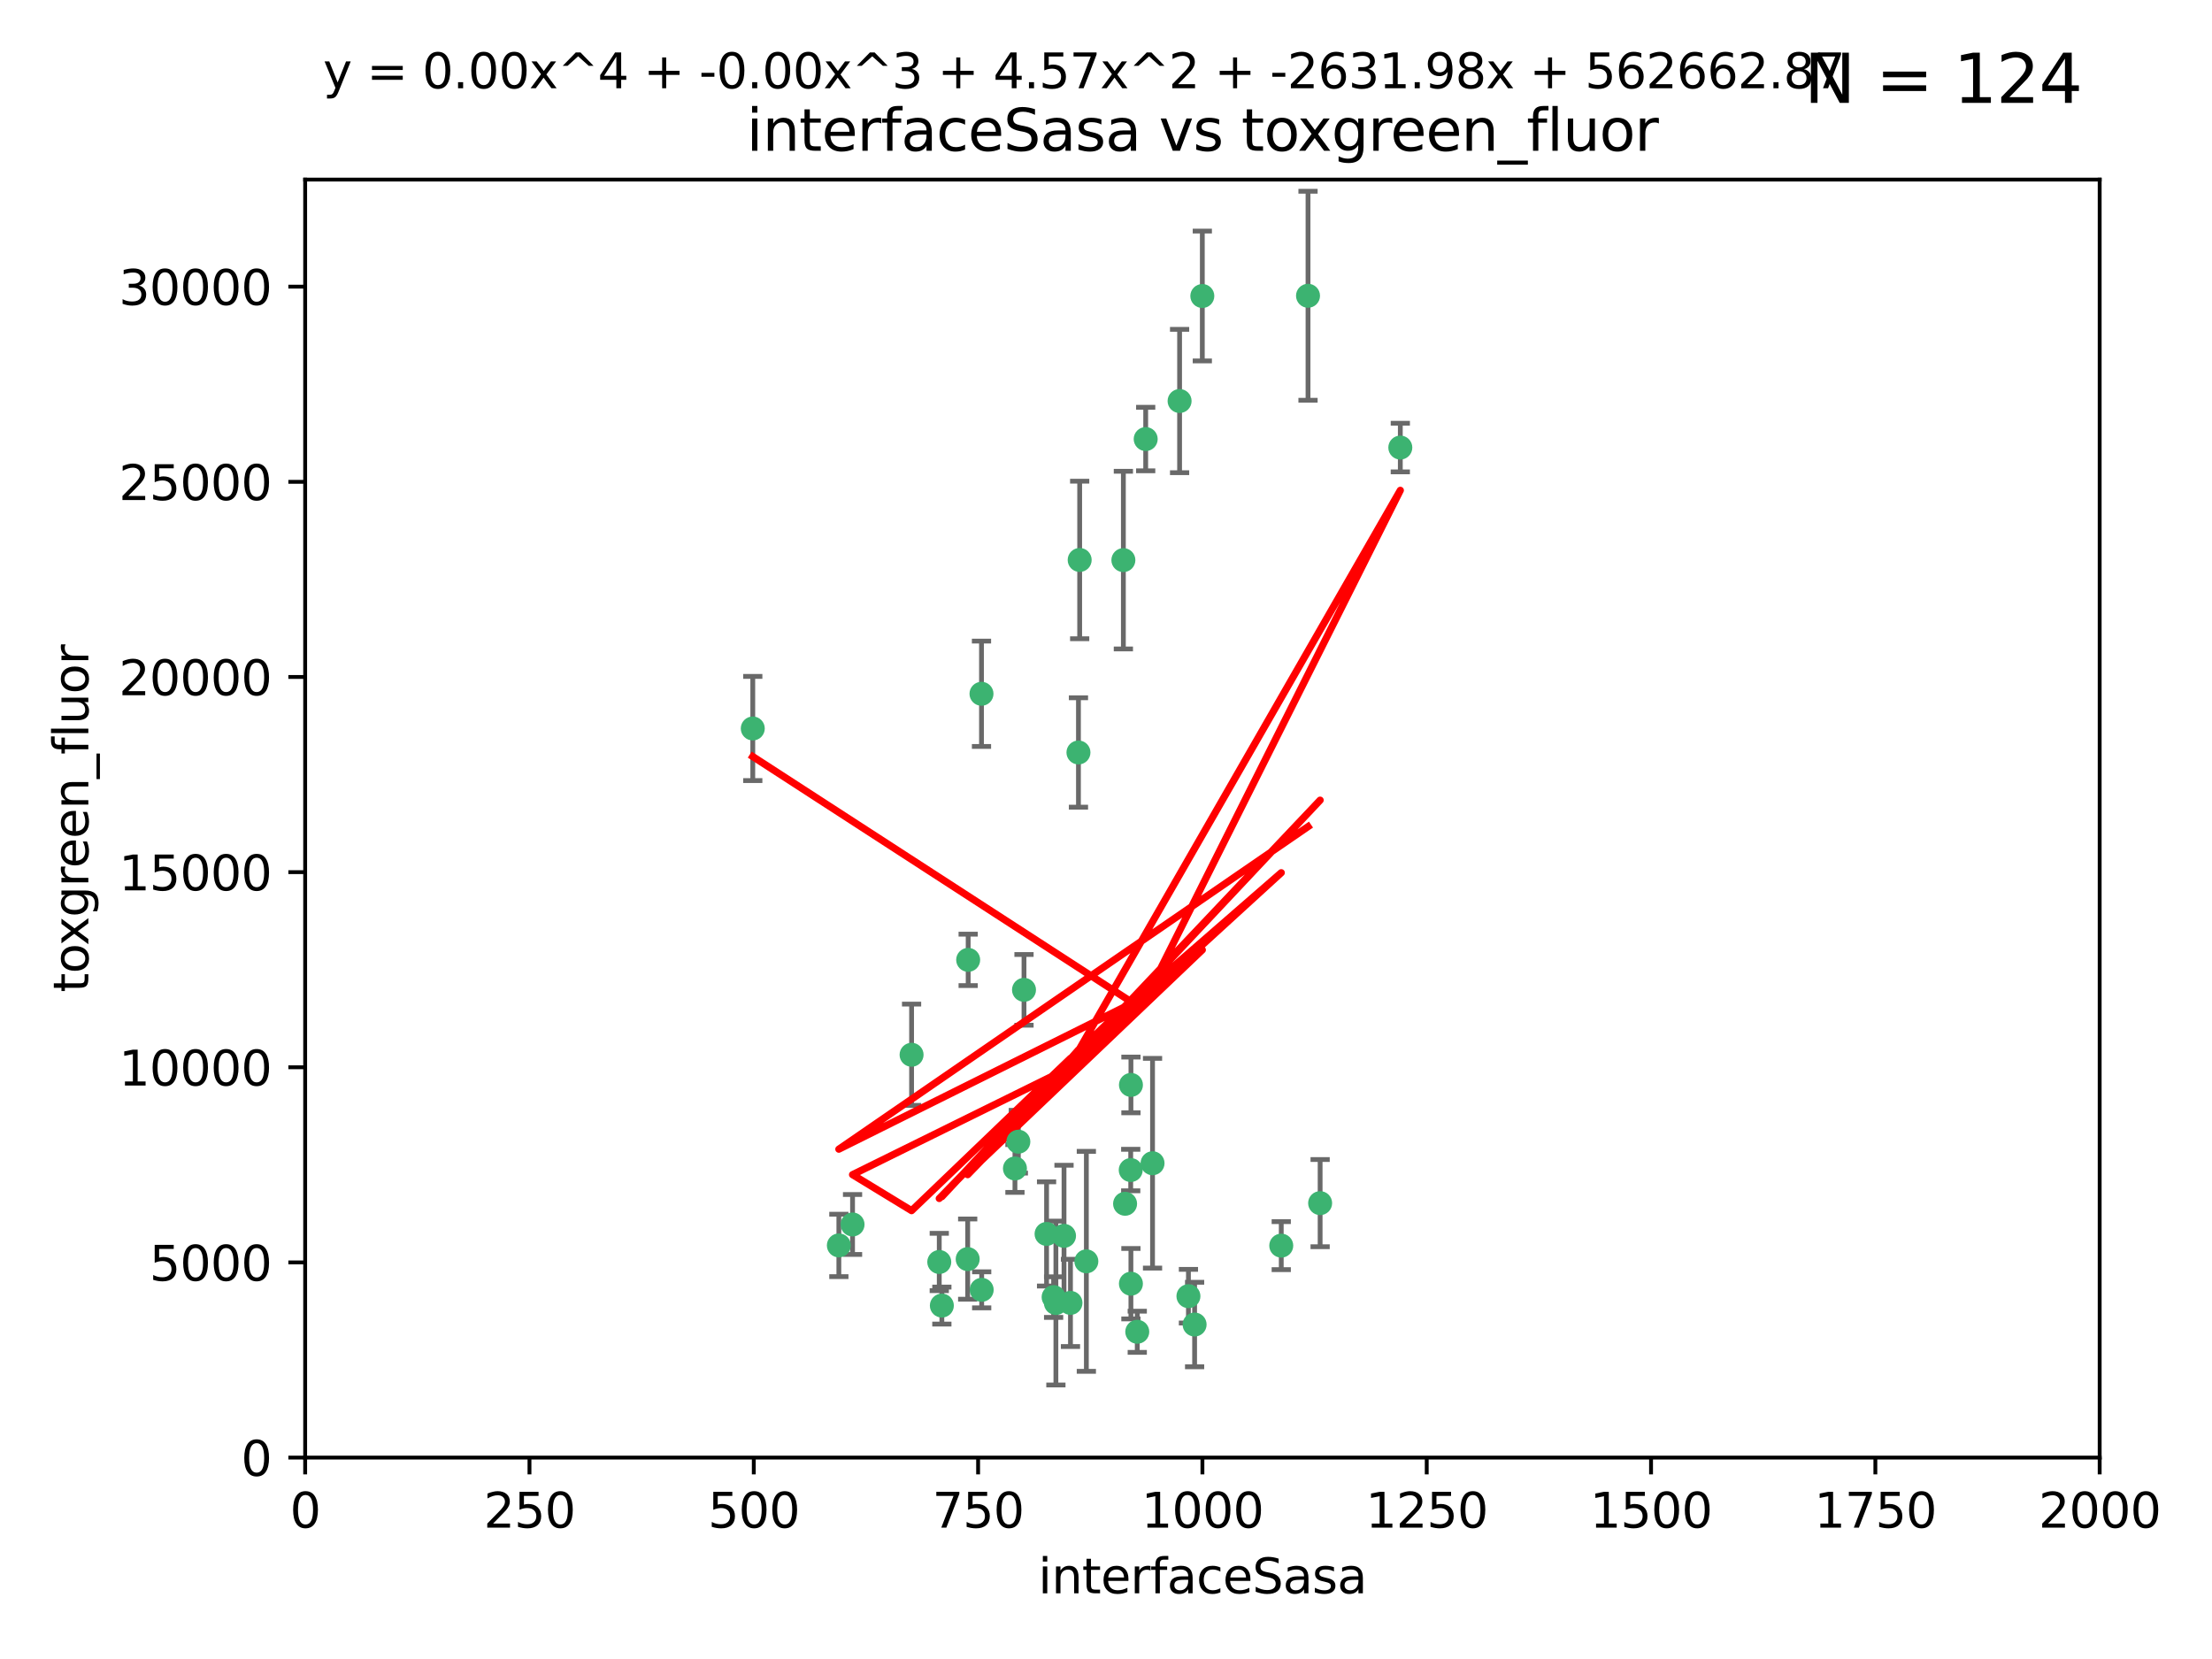 <?xml version="1.0" encoding="utf-8" standalone="no"?>
<!DOCTYPE svg PUBLIC "-//W3C//DTD SVG 1.1//EN"
  "http://www.w3.org/Graphics/SVG/1.1/DTD/svg11.dtd">
<svg xmlns:xlink="http://www.w3.org/1999/xlink" width="460.8pt" height="345.6pt" viewBox="0 0 460.8 345.6" xmlns="http://www.w3.org/2000/svg" version="1.1">
 <defs>
  <style type="text/css">*{stroke-linejoin: round; stroke-linecap: butt}</style>
 </defs>
 <g id="figure_1">
  <g id="patch_1">
   <path d="M 0 345.6 
L 460.8 345.6 
L 460.8 0 
L 0 0 
z
" style="fill: #ffffff"/>
  </g>
  <g id="axes_1">
   <g id="patch_2">
    <path d="M 63.571 303.64 
L 437.4 303.64 
L 437.4 37.411 
L 63.571 37.411 
z
" style="fill: #ffffff"/>
   </g>
   <g id="PathCollection_1">
    <defs>
     <path id="m2d5ab4ebdc" d="M 0 1.118 
C 0.297 1.118 0.581 1 0.791 0.791 
C 1 0.581 1.118 0.297 1.118 0 
C 1.118 -0.297 1 -0.581 0.791 -0.791 
C 0.581 -1 0.297 -1.118 0 -1.118 
C -0.297 -1.118 -0.581 -1 -0.791 -0.791 
C -1 -0.581 -1.118 -0.297 -1.118 0 
C -1.118 0.297 -1 0.581 -0.791 0.791 
C -0.581 1 -0.297 1.118 0 1.118 
z
" style="stroke: #3cb371"/>
    </defs>
    <g clip-path="url(#pcadef9062b)">
     <use xlink:href="#m2d5ab4ebdc" x="272.484" y="61.614" style="fill: #3cb371; stroke: #3cb371"/>
     <use xlink:href="#m2d5ab4ebdc" x="174.75" y="259.442" style="fill: #3cb371; stroke: #3cb371"/>
     <use xlink:href="#m2d5ab4ebdc" x="234.02" y="116.682" style="fill: #3cb371; stroke: #3cb371"/>
     <use xlink:href="#m2d5ab4ebdc" x="238.669" y="91.463" style="fill: #3cb371; stroke: #3cb371"/>
     <use xlink:href="#m2d5ab4ebdc" x="245.731" y="83.54" style="fill: #3cb371; stroke: #3cb371"/>
     <use xlink:href="#m2d5ab4ebdc" x="266.908" y="259.488" style="fill: #3cb371; stroke: #3cb371"/>
     <use xlink:href="#m2d5ab4ebdc" x="240.095" y="242.324" style="fill: #3cb371; stroke: #3cb371"/>
     <use xlink:href="#m2d5ab4ebdc" x="291.711" y="93.237" style="fill: #3cb371; stroke: #3cb371"/>
     <use xlink:href="#m2d5ab4ebdc" x="224.916" y="116.65" style="fill: #3cb371; stroke: #3cb371"/>
     <use xlink:href="#m2d5ab4ebdc" x="250.465" y="61.664" style="fill: #3cb371; stroke: #3cb371"/>
     <use xlink:href="#m2d5ab4ebdc" x="204.462" y="144.527" style="fill: #3cb371; stroke: #3cb371"/>
     <use xlink:href="#m2d5ab4ebdc" x="201.688" y="199.958" style="fill: #3cb371; stroke: #3cb371"/>
     <use xlink:href="#m2d5ab4ebdc" x="224.662" y="156.754" style="fill: #3cb371; stroke: #3cb371"/>
     <use xlink:href="#m2d5ab4ebdc" x="204.503" y="268.694" style="fill: #3cb371; stroke: #3cb371"/>
     <use xlink:href="#m2d5ab4ebdc" x="275.007" y="250.635" style="fill: #3cb371; stroke: #3cb371"/>
     <use xlink:href="#m2d5ab4ebdc" x="234.375" y="250.767" style="fill: #3cb371; stroke: #3cb371"/>
     <use xlink:href="#m2d5ab4ebdc" x="221.654" y="257.451" style="fill: #3cb371; stroke: #3cb371"/>
     <use xlink:href="#m2d5ab4ebdc" x="212.14" y="237.838" style="fill: #3cb371; stroke: #3cb371"/>
     <use xlink:href="#m2d5ab4ebdc" x="195.666" y="262.896" style="fill: #3cb371; stroke: #3cb371"/>
     <use xlink:href="#m2d5ab4ebdc" x="235.596" y="226.007" style="fill: #3cb371; stroke: #3cb371"/>
     <use xlink:href="#m2d5ab4ebdc" x="247.573" y="270.018" style="fill: #3cb371; stroke: #3cb371"/>
     <use xlink:href="#m2d5ab4ebdc" x="235.59" y="267.417" style="fill: #3cb371; stroke: #3cb371"/>
     <use xlink:href="#m2d5ab4ebdc" x="201.587" y="262.293" style="fill: #3cb371; stroke: #3cb371"/>
     <use xlink:href="#m2d5ab4ebdc" x="236.912" y="277.431" style="fill: #3cb371; stroke: #3cb371"/>
     <use xlink:href="#m2d5ab4ebdc" x="219.488" y="270.21" style="fill: #3cb371; stroke: #3cb371"/>
     <use xlink:href="#m2d5ab4ebdc" x="196.206" y="271.976" style="fill: #3cb371; stroke: #3cb371"/>
     <use xlink:href="#m2d5ab4ebdc" x="226.308" y="262.761" style="fill: #3cb371; stroke: #3cb371"/>
     <use xlink:href="#m2d5ab4ebdc" x="248.859" y="275.924" style="fill: #3cb371; stroke: #3cb371"/>
     <use xlink:href="#m2d5ab4ebdc" x="213.318" y="206.203" style="fill: #3cb371; stroke: #3cb371"/>
     <use xlink:href="#m2d5ab4ebdc" x="219.963" y="271.445" style="fill: #3cb371; stroke: #3cb371"/>
     <use xlink:href="#m2d5ab4ebdc" x="177.602" y="255.08" style="fill: #3cb371; stroke: #3cb371"/>
     <use xlink:href="#m2d5ab4ebdc" x="189.899" y="219.726" style="fill: #3cb371; stroke: #3cb371"/>
     <use xlink:href="#m2d5ab4ebdc" x="223" y="271.416" style="fill: #3cb371; stroke: #3cb371"/>
     <use xlink:href="#m2d5ab4ebdc" x="218.019" y="257.051" style="fill: #3cb371; stroke: #3cb371"/>
     <use xlink:href="#m2d5ab4ebdc" x="211.432" y="243.416" style="fill: #3cb371; stroke: #3cb371"/>
     <use xlink:href="#m2d5ab4ebdc" x="235.549" y="243.742" style="fill: #3cb371; stroke: #3cb371"/>
     <use xlink:href="#m2d5ab4ebdc" x="156.817" y="151.755" style="fill: #3cb371; stroke: #3cb371"/>
    </g>
   </g>
   <g id="matplotlib.axis_1">
    <g id="xtick_1">
     <g id="line2d_1">
      <defs>
       <path id="m35f142d301" d="M 0 0 
L 0 3.5 
" style="stroke: #000000; stroke-width: 0.8"/>
      </defs>
      <g>
       <use xlink:href="#m35f142d301" x="63.571" y="303.64" style="stroke: #000000; stroke-width: 0.8"/>
      </g>
     </g>
     <g id="text_1">
      <!-- 0 -->
      <g transform="translate(60.39 318.238)scale(0.1 -0.1)">
       <defs>
        <path id="DejaVuSans-30" d="M 2034 4250 
Q 1547 4250 1301 3770 
Q 1056 3291 1056 2328 
Q 1056 1369 1301 889 
Q 1547 409 2034 409 
Q 2525 409 2770 889 
Q 3016 1369 3016 2328 
Q 3016 3291 2770 3770 
Q 2525 4250 2034 4250 
z
M 2034 4750 
Q 2819 4750 3233 4129 
Q 3647 3509 3647 2328 
Q 3647 1150 3233 529 
Q 2819 -91 2034 -91 
Q 1250 -91 836 529 
Q 422 1150 422 2328 
Q 422 3509 836 4129 
Q 1250 4750 2034 4750 
z
" transform="scale(0.016)"/>
       </defs>
       <use xlink:href="#DejaVuSans-30"/>
      </g>
     </g>
    </g>
    <g id="xtick_2">
     <g id="line2d_2">
      <g>
       <use xlink:href="#m35f142d301" x="110.3" y="303.64" style="stroke: #000000; stroke-width: 0.8"/>
      </g>
     </g>
     <g id="text_2">
      <!-- 250 -->
      <g transform="translate(100.756 318.238)scale(0.1 -0.1)">
       <defs>
        <path id="DejaVuSans-32" d="M 1228 531 
L 3431 531 
L 3431 0 
L 469 0 
L 469 531 
Q 828 903 1448 1529 
Q 2069 2156 2228 2338 
Q 2531 2678 2651 2914 
Q 2772 3150 2772 3378 
Q 2772 3750 2511 3984 
Q 2250 4219 1831 4219 
Q 1534 4219 1204 4116 
Q 875 4013 500 3803 
L 500 4441 
Q 881 4594 1212 4672 
Q 1544 4750 1819 4750 
Q 2544 4750 2975 4387 
Q 3406 4025 3406 3419 
Q 3406 3131 3298 2873 
Q 3191 2616 2906 2266 
Q 2828 2175 2409 1742 
Q 1991 1309 1228 531 
z
" transform="scale(0.016)"/>
        <path id="DejaVuSans-35" d="M 691 4666 
L 3169 4666 
L 3169 4134 
L 1269 4134 
L 1269 2991 
Q 1406 3038 1543 3061 
Q 1681 3084 1819 3084 
Q 2600 3084 3056 2656 
Q 3513 2228 3513 1497 
Q 3513 744 3044 326 
Q 2575 -91 1722 -91 
Q 1428 -91 1123 -41 
Q 819 9 494 109 
L 494 744 
Q 775 591 1075 516 
Q 1375 441 1709 441 
Q 2250 441 2565 725 
Q 2881 1009 2881 1497 
Q 2881 1984 2565 2268 
Q 2250 2553 1709 2553 
Q 1456 2553 1204 2497 
Q 953 2441 691 2322 
L 691 4666 
z
" transform="scale(0.016)"/>
       </defs>
       <use xlink:href="#DejaVuSans-32"/>
       <use xlink:href="#DejaVuSans-35" x="63.623"/>
       <use xlink:href="#DejaVuSans-30" x="127.246"/>
      </g>
     </g>
    </g>
    <g id="xtick_3">
     <g id="line2d_3">
      <g>
       <use xlink:href="#m35f142d301" x="157.028" y="303.64" style="stroke: #000000; stroke-width: 0.8"/>
      </g>
     </g>
     <g id="text_3">
      <!-- 500 -->
      <g transform="translate(147.485 318.238)scale(0.1 -0.1)">
       <use xlink:href="#DejaVuSans-35"/>
       <use xlink:href="#DejaVuSans-30" x="63.623"/>
       <use xlink:href="#DejaVuSans-30" x="127.246"/>
      </g>
     </g>
    </g>
    <g id="xtick_4">
     <g id="line2d_4">
      <g>
       <use xlink:href="#m35f142d301" x="203.757" y="303.64" style="stroke: #000000; stroke-width: 0.8"/>
      </g>
     </g>
     <g id="text_4">
      <!-- 750 -->
      <g transform="translate(194.213 318.238)scale(0.1 -0.1)">
       <defs>
        <path id="DejaVuSans-37" d="M 525 4666 
L 3525 4666 
L 3525 4397 
L 1831 0 
L 1172 0 
L 2766 4134 
L 525 4134 
L 525 4666 
z
" transform="scale(0.016)"/>
       </defs>
       <use xlink:href="#DejaVuSans-37"/>
       <use xlink:href="#DejaVuSans-35" x="63.623"/>
       <use xlink:href="#DejaVuSans-30" x="127.246"/>
      </g>
     </g>
    </g>
    <g id="xtick_5">
     <g id="line2d_5">
      <g>
       <use xlink:href="#m35f142d301" x="250.486" y="303.64" style="stroke: #000000; stroke-width: 0.8"/>
      </g>
     </g>
     <g id="text_5">
      <!-- 1000 -->
      <g transform="translate(237.761 318.238)scale(0.1 -0.1)">
       <defs>
        <path id="DejaVuSans-31" d="M 794 531 
L 1825 531 
L 1825 4091 
L 703 3866 
L 703 4441 
L 1819 4666 
L 2450 4666 
L 2450 531 
L 3481 531 
L 3481 0 
L 794 0 
L 794 531 
z
" transform="scale(0.016)"/>
       </defs>
       <use xlink:href="#DejaVuSans-31"/>
       <use xlink:href="#DejaVuSans-30" x="63.623"/>
       <use xlink:href="#DejaVuSans-30" x="127.246"/>
       <use xlink:href="#DejaVuSans-30" x="190.869"/>
      </g>
     </g>
    </g>
    <g id="xtick_6">
     <g id="line2d_6">
      <g>
       <use xlink:href="#m35f142d301" x="297.214" y="303.64" style="stroke: #000000; stroke-width: 0.8"/>
      </g>
     </g>
     <g id="text_6">
      <!-- 1250 -->
      <g transform="translate(284.489 318.238)scale(0.1 -0.1)">
       <use xlink:href="#DejaVuSans-31"/>
       <use xlink:href="#DejaVuSans-32" x="63.623"/>
       <use xlink:href="#DejaVuSans-35" x="127.246"/>
       <use xlink:href="#DejaVuSans-30" x="190.869"/>
      </g>
     </g>
    </g>
    <g id="xtick_7">
     <g id="line2d_7">
      <g>
       <use xlink:href="#m35f142d301" x="343.943" y="303.64" style="stroke: #000000; stroke-width: 0.8"/>
      </g>
     </g>
     <g id="text_7">
      <!-- 1500 -->
      <g transform="translate(331.218 318.238)scale(0.1 -0.1)">
       <use xlink:href="#DejaVuSans-31"/>
       <use xlink:href="#DejaVuSans-35" x="63.623"/>
       <use xlink:href="#DejaVuSans-30" x="127.246"/>
       <use xlink:href="#DejaVuSans-30" x="190.869"/>
      </g>
     </g>
    </g>
    <g id="xtick_8">
     <g id="line2d_8">
      <g>
       <use xlink:href="#m35f142d301" x="390.671" y="303.64" style="stroke: #000000; stroke-width: 0.8"/>
      </g>
     </g>
     <g id="text_8">
      <!-- 1750 -->
      <g transform="translate(377.946 318.238)scale(0.1 -0.1)">
       <use xlink:href="#DejaVuSans-31"/>
       <use xlink:href="#DejaVuSans-37" x="63.623"/>
       <use xlink:href="#DejaVuSans-35" x="127.246"/>
       <use xlink:href="#DejaVuSans-30" x="190.869"/>
      </g>
     </g>
    </g>
    <g id="xtick_9">
     <g id="line2d_9">
      <g>
       <use xlink:href="#m35f142d301" x="437.4" y="303.64" style="stroke: #000000; stroke-width: 0.8"/>
      </g>
     </g>
     <g id="text_9">
      <!-- 2000 -->
      <g transform="translate(424.675 318.238)scale(0.1 -0.1)">
       <use xlink:href="#DejaVuSans-32"/>
       <use xlink:href="#DejaVuSans-30" x="63.623"/>
       <use xlink:href="#DejaVuSans-30" x="127.246"/>
       <use xlink:href="#DejaVuSans-30" x="190.869"/>
      </g>
     </g>
    </g>
    <g id="text_10">
     <!-- interfaceSasa -->
     <g transform="translate(216.279 331.917)scale(0.1 -0.1)">
      <defs>
       <path id="DejaVuSans-69" d="M 603 3500 
L 1178 3500 
L 1178 0 
L 603 0 
L 603 3500 
z
M 603 4863 
L 1178 4863 
L 1178 4134 
L 603 4134 
L 603 4863 
z
" transform="scale(0.016)"/>
       <path id="DejaVuSans-6e" d="M 3513 2113 
L 3513 0 
L 2938 0 
L 2938 2094 
Q 2938 2591 2744 2837 
Q 2550 3084 2163 3084 
Q 1697 3084 1428 2787 
Q 1159 2491 1159 1978 
L 1159 0 
L 581 0 
L 581 3500 
L 1159 3500 
L 1159 2956 
Q 1366 3272 1645 3428 
Q 1925 3584 2291 3584 
Q 2894 3584 3203 3211 
Q 3513 2838 3513 2113 
z
" transform="scale(0.016)"/>
       <path id="DejaVuSans-74" d="M 1172 4494 
L 1172 3500 
L 2356 3500 
L 2356 3053 
L 1172 3053 
L 1172 1153 
Q 1172 725 1289 603 
Q 1406 481 1766 481 
L 2356 481 
L 2356 0 
L 1766 0 
Q 1100 0 847 248 
Q 594 497 594 1153 
L 594 3053 
L 172 3053 
L 172 3500 
L 594 3500 
L 594 4494 
L 1172 4494 
z
" transform="scale(0.016)"/>
       <path id="DejaVuSans-65" d="M 3597 1894 
L 3597 1613 
L 953 1613 
Q 991 1019 1311 708 
Q 1631 397 2203 397 
Q 2534 397 2845 478 
Q 3156 559 3463 722 
L 3463 178 
Q 3153 47 2828 -22 
Q 2503 -91 2169 -91 
Q 1331 -91 842 396 
Q 353 884 353 1716 
Q 353 2575 817 3079 
Q 1281 3584 2069 3584 
Q 2775 3584 3186 3129 
Q 3597 2675 3597 1894 
z
M 3022 2063 
Q 3016 2534 2758 2815 
Q 2500 3097 2075 3097 
Q 1594 3097 1305 2825 
Q 1016 2553 972 2059 
L 3022 2063 
z
" transform="scale(0.016)"/>
       <path id="DejaVuSans-72" d="M 2631 2963 
Q 2534 3019 2420 3045 
Q 2306 3072 2169 3072 
Q 1681 3072 1420 2755 
Q 1159 2438 1159 1844 
L 1159 0 
L 581 0 
L 581 3500 
L 1159 3500 
L 1159 2956 
Q 1341 3275 1631 3429 
Q 1922 3584 2338 3584 
Q 2397 3584 2469 3576 
Q 2541 3569 2628 3553 
L 2631 2963 
z
" transform="scale(0.016)"/>
       <path id="DejaVuSans-66" d="M 2375 4863 
L 2375 4384 
L 1825 4384 
Q 1516 4384 1395 4259 
Q 1275 4134 1275 3809 
L 1275 3500 
L 2222 3500 
L 2222 3053 
L 1275 3053 
L 1275 0 
L 697 0 
L 697 3053 
L 147 3053 
L 147 3500 
L 697 3500 
L 697 3744 
Q 697 4328 969 4595 
Q 1241 4863 1831 4863 
L 2375 4863 
z
" transform="scale(0.016)"/>
       <path id="DejaVuSans-61" d="M 2194 1759 
Q 1497 1759 1228 1600 
Q 959 1441 959 1056 
Q 959 750 1161 570 
Q 1363 391 1709 391 
Q 2188 391 2477 730 
Q 2766 1069 2766 1631 
L 2766 1759 
L 2194 1759 
z
M 3341 1997 
L 3341 0 
L 2766 0 
L 2766 531 
Q 2569 213 2275 61 
Q 1981 -91 1556 -91 
Q 1019 -91 701 211 
Q 384 513 384 1019 
Q 384 1609 779 1909 
Q 1175 2209 1959 2209 
L 2766 2209 
L 2766 2266 
Q 2766 2663 2505 2880 
Q 2244 3097 1772 3097 
Q 1472 3097 1187 3025 
Q 903 2953 641 2809 
L 641 3341 
Q 956 3463 1253 3523 
Q 1550 3584 1831 3584 
Q 2591 3584 2966 3190 
Q 3341 2797 3341 1997 
z
" transform="scale(0.016)"/>
       <path id="DejaVuSans-63" d="M 3122 3366 
L 3122 2828 
Q 2878 2963 2633 3030 
Q 2388 3097 2138 3097 
Q 1578 3097 1268 2742 
Q 959 2388 959 1747 
Q 959 1106 1268 751 
Q 1578 397 2138 397 
Q 2388 397 2633 464 
Q 2878 531 3122 666 
L 3122 134 
Q 2881 22 2623 -34 
Q 2366 -91 2075 -91 
Q 1284 -91 818 406 
Q 353 903 353 1747 
Q 353 2603 823 3093 
Q 1294 3584 2113 3584 
Q 2378 3584 2631 3529 
Q 2884 3475 3122 3366 
z
" transform="scale(0.016)"/>
       <path id="DejaVuSans-53" d="M 3425 4513 
L 3425 3897 
Q 3066 4069 2747 4153 
Q 2428 4238 2131 4238 
Q 1616 4238 1336 4038 
Q 1056 3838 1056 3469 
Q 1056 3159 1242 3001 
Q 1428 2844 1947 2747 
L 2328 2669 
Q 3034 2534 3370 2195 
Q 3706 1856 3706 1288 
Q 3706 609 3251 259 
Q 2797 -91 1919 -91 
Q 1588 -91 1214 -16 
Q 841 59 441 206 
L 441 856 
Q 825 641 1194 531 
Q 1563 422 1919 422 
Q 2459 422 2753 634 
Q 3047 847 3047 1241 
Q 3047 1584 2836 1778 
Q 2625 1972 2144 2069 
L 1759 2144 
Q 1053 2284 737 2584 
Q 422 2884 422 3419 
Q 422 4038 858 4394 
Q 1294 4750 2059 4750 
Q 2388 4750 2728 4690 
Q 3069 4631 3425 4513 
z
" transform="scale(0.016)"/>
       <path id="DejaVuSans-73" d="M 2834 3397 
L 2834 2853 
Q 2591 2978 2328 3040 
Q 2066 3103 1784 3103 
Q 1356 3103 1142 2972 
Q 928 2841 928 2578 
Q 928 2378 1081 2264 
Q 1234 2150 1697 2047 
L 1894 2003 
Q 2506 1872 2764 1633 
Q 3022 1394 3022 966 
Q 3022 478 2636 193 
Q 2250 -91 1575 -91 
Q 1294 -91 989 -36 
Q 684 19 347 128 
L 347 722 
Q 666 556 975 473 
Q 1284 391 1588 391 
Q 1994 391 2212 530 
Q 2431 669 2431 922 
Q 2431 1156 2273 1281 
Q 2116 1406 1581 1522 
L 1381 1569 
Q 847 1681 609 1914 
Q 372 2147 372 2553 
Q 372 3047 722 3315 
Q 1072 3584 1716 3584 
Q 2034 3584 2315 3537 
Q 2597 3491 2834 3397 
z
" transform="scale(0.016)"/>
      </defs>
      <use xlink:href="#DejaVuSans-69"/>
      <use xlink:href="#DejaVuSans-6e" x="27.783"/>
      <use xlink:href="#DejaVuSans-74" x="91.162"/>
      <use xlink:href="#DejaVuSans-65" x="130.371"/>
      <use xlink:href="#DejaVuSans-72" x="191.895"/>
      <use xlink:href="#DejaVuSans-66" x="233.008"/>
      <use xlink:href="#DejaVuSans-61" x="268.213"/>
      <use xlink:href="#DejaVuSans-63" x="329.492"/>
      <use xlink:href="#DejaVuSans-65" x="384.473"/>
      <use xlink:href="#DejaVuSans-53" x="445.996"/>
      <use xlink:href="#DejaVuSans-61" x="509.473"/>
      <use xlink:href="#DejaVuSans-73" x="570.752"/>
      <use xlink:href="#DejaVuSans-61" x="622.852"/>
     </g>
    </g>
   </g>
   <g id="matplotlib.axis_2">
    <g id="ytick_1">
     <g id="line2d_10">
      <defs>
       <path id="m6699875283" d="M 0 0 
L -3.5 0 
" style="stroke: #000000; stroke-width: 0.8"/>
      </defs>
      <g>
       <use xlink:href="#m6699875283" x="63.571" y="303.64" style="stroke: #000000; stroke-width: 0.8"/>
      </g>
     </g>
     <g id="text_11">
      <!-- 0 -->
      <g transform="translate(50.209 307.439)scale(0.1 -0.1)">
       <use xlink:href="#DejaVuSans-30"/>
      </g>
     </g>
    </g>
    <g id="ytick_2">
     <g id="line2d_11">
      <g>
       <use xlink:href="#m6699875283" x="63.571" y="262.986" style="stroke: #000000; stroke-width: 0.8"/>
      </g>
     </g>
     <g id="text_12">
      <!-- 5000 -->
      <g transform="translate(31.121 266.786)scale(0.1 -0.1)">
       <use xlink:href="#DejaVuSans-35"/>
       <use xlink:href="#DejaVuSans-30" x="63.623"/>
       <use xlink:href="#DejaVuSans-30" x="127.246"/>
       <use xlink:href="#DejaVuSans-30" x="190.869"/>
      </g>
     </g>
    </g>
    <g id="ytick_3">
     <g id="line2d_12">
      <g>
       <use xlink:href="#m6699875283" x="63.571" y="222.333" style="stroke: #000000; stroke-width: 0.8"/>
      </g>
     </g>
     <g id="text_13">
      <!-- 10000 -->
      <g transform="translate(24.759 226.132)scale(0.1 -0.1)">
       <use xlink:href="#DejaVuSans-31"/>
       <use xlink:href="#DejaVuSans-30" x="63.623"/>
       <use xlink:href="#DejaVuSans-30" x="127.246"/>
       <use xlink:href="#DejaVuSans-30" x="190.869"/>
       <use xlink:href="#DejaVuSans-30" x="254.492"/>
      </g>
     </g>
    </g>
    <g id="ytick_4">
     <g id="line2d_13">
      <g>
       <use xlink:href="#m6699875283" x="63.571" y="181.679" style="stroke: #000000; stroke-width: 0.8"/>
      </g>
     </g>
     <g id="text_14">
      <!-- 15000 -->
      <g transform="translate(24.759 185.478)scale(0.1 -0.1)">
       <use xlink:href="#DejaVuSans-31"/>
       <use xlink:href="#DejaVuSans-35" x="63.623"/>
       <use xlink:href="#DejaVuSans-30" x="127.246"/>
       <use xlink:href="#DejaVuSans-30" x="190.869"/>
       <use xlink:href="#DejaVuSans-30" x="254.492"/>
      </g>
     </g>
    </g>
    <g id="ytick_5">
     <g id="line2d_14">
      <g>
       <use xlink:href="#m6699875283" x="63.571" y="141.026" style="stroke: #000000; stroke-width: 0.8"/>
      </g>
     </g>
     <g id="text_15">
      <!-- 20000 -->
      <g transform="translate(24.759 144.825)scale(0.1 -0.1)">
       <use xlink:href="#DejaVuSans-32"/>
       <use xlink:href="#DejaVuSans-30" x="63.623"/>
       <use xlink:href="#DejaVuSans-30" x="127.246"/>
       <use xlink:href="#DejaVuSans-30" x="190.869"/>
       <use xlink:href="#DejaVuSans-30" x="254.492"/>
      </g>
     </g>
    </g>
    <g id="ytick_6">
     <g id="line2d_15">
      <g>
       <use xlink:href="#m6699875283" x="63.571" y="100.372" style="stroke: #000000; stroke-width: 0.8"/>
      </g>
     </g>
     <g id="text_16">
      <!-- 25000 -->
      <g transform="translate(24.759 104.171)scale(0.1 -0.1)">
       <use xlink:href="#DejaVuSans-32"/>
       <use xlink:href="#DejaVuSans-35" x="63.623"/>
       <use xlink:href="#DejaVuSans-30" x="127.246"/>
       <use xlink:href="#DejaVuSans-30" x="190.869"/>
       <use xlink:href="#DejaVuSans-30" x="254.492"/>
      </g>
     </g>
    </g>
    <g id="ytick_7">
     <g id="line2d_16">
      <g>
       <use xlink:href="#m6699875283" x="63.571" y="59.718" style="stroke: #000000; stroke-width: 0.8"/>
      </g>
     </g>
     <g id="text_17">
      <!-- 30000 -->
      <g transform="translate(24.759 63.518)scale(0.1 -0.1)">
       <defs>
        <path id="DejaVuSans-33" d="M 2597 2516 
Q 3050 2419 3304 2112 
Q 3559 1806 3559 1356 
Q 3559 666 3084 287 
Q 2609 -91 1734 -91 
Q 1441 -91 1130 -33 
Q 819 25 488 141 
L 488 750 
Q 750 597 1062 519 
Q 1375 441 1716 441 
Q 2309 441 2620 675 
Q 2931 909 2931 1356 
Q 2931 1769 2642 2001 
Q 2353 2234 1838 2234 
L 1294 2234 
L 1294 2753 
L 1863 2753 
Q 2328 2753 2575 2939 
Q 2822 3125 2822 3475 
Q 2822 3834 2567 4026 
Q 2313 4219 1838 4219 
Q 1578 4219 1281 4162 
Q 984 4106 628 3988 
L 628 4550 
Q 988 4650 1302 4700 
Q 1616 4750 1894 4750 
Q 2613 4750 3031 4423 
Q 3450 4097 3450 3541 
Q 3450 3153 3228 2886 
Q 3006 2619 2597 2516 
z
" transform="scale(0.016)"/>
       </defs>
       <use xlink:href="#DejaVuSans-33"/>
       <use xlink:href="#DejaVuSans-30" x="63.623"/>
       <use xlink:href="#DejaVuSans-30" x="127.246"/>
       <use xlink:href="#DejaVuSans-30" x="190.869"/>
       <use xlink:href="#DejaVuSans-30" x="254.492"/>
      </g>
     </g>
    </g>
    <g id="text_18">
     <!-- toxgreen_fluor -->
     <g transform="translate(18.401 206.72)rotate(-90)scale(0.1 -0.1)">
      <defs>
       <path id="DejaVuSans-6f" d="M 1959 3097 
Q 1497 3097 1228 2736 
Q 959 2375 959 1747 
Q 959 1119 1226 758 
Q 1494 397 1959 397 
Q 2419 397 2687 759 
Q 2956 1122 2956 1747 
Q 2956 2369 2687 2733 
Q 2419 3097 1959 3097 
z
M 1959 3584 
Q 2709 3584 3137 3096 
Q 3566 2609 3566 1747 
Q 3566 888 3137 398 
Q 2709 -91 1959 -91 
Q 1206 -91 779 398 
Q 353 888 353 1747 
Q 353 2609 779 3096 
Q 1206 3584 1959 3584 
z
" transform="scale(0.016)"/>
       <path id="DejaVuSans-78" d="M 3513 3500 
L 2247 1797 
L 3578 0 
L 2900 0 
L 1881 1375 
L 863 0 
L 184 0 
L 1544 1831 
L 300 3500 
L 978 3500 
L 1906 2253 
L 2834 3500 
L 3513 3500 
z
" transform="scale(0.016)"/>
       <path id="DejaVuSans-67" d="M 2906 1791 
Q 2906 2416 2648 2759 
Q 2391 3103 1925 3103 
Q 1463 3103 1205 2759 
Q 947 2416 947 1791 
Q 947 1169 1205 825 
Q 1463 481 1925 481 
Q 2391 481 2648 825 
Q 2906 1169 2906 1791 
z
M 3481 434 
Q 3481 -459 3084 -895 
Q 2688 -1331 1869 -1331 
Q 1566 -1331 1297 -1286 
Q 1028 -1241 775 -1147 
L 775 -588 
Q 1028 -725 1275 -790 
Q 1522 -856 1778 -856 
Q 2344 -856 2625 -561 
Q 2906 -266 2906 331 
L 2906 616 
Q 2728 306 2450 153 
Q 2172 0 1784 0 
Q 1141 0 747 490 
Q 353 981 353 1791 
Q 353 2603 747 3093 
Q 1141 3584 1784 3584 
Q 2172 3584 2450 3431 
Q 2728 3278 2906 2969 
L 2906 3500 
L 3481 3500 
L 3481 434 
z
" transform="scale(0.016)"/>
       <path id="DejaVuSans-5f" d="M 3263 -1063 
L 3263 -1509 
L -63 -1509 
L -63 -1063 
L 3263 -1063 
z
" transform="scale(0.016)"/>
       <path id="DejaVuSans-6c" d="M 603 4863 
L 1178 4863 
L 1178 0 
L 603 0 
L 603 4863 
z
" transform="scale(0.016)"/>
       <path id="DejaVuSans-75" d="M 544 1381 
L 544 3500 
L 1119 3500 
L 1119 1403 
Q 1119 906 1312 657 
Q 1506 409 1894 409 
Q 2359 409 2629 706 
Q 2900 1003 2900 1516 
L 2900 3500 
L 3475 3500 
L 3475 0 
L 2900 0 
L 2900 538 
Q 2691 219 2414 64 
Q 2138 -91 1772 -91 
Q 1169 -91 856 284 
Q 544 659 544 1381 
z
M 1991 3584 
L 1991 3584 
z
" transform="scale(0.016)"/>
      </defs>
      <use xlink:href="#DejaVuSans-74"/>
      <use xlink:href="#DejaVuSans-6f" x="39.209"/>
      <use xlink:href="#DejaVuSans-78" x="97.266"/>
      <use xlink:href="#DejaVuSans-67" x="156.445"/>
      <use xlink:href="#DejaVuSans-72" x="219.922"/>
      <use xlink:href="#DejaVuSans-65" x="258.785"/>
      <use xlink:href="#DejaVuSans-65" x="320.309"/>
      <use xlink:href="#DejaVuSans-6e" x="381.832"/>
      <use xlink:href="#DejaVuSans-5f" x="445.211"/>
      <use xlink:href="#DejaVuSans-66" x="495.211"/>
      <use xlink:href="#DejaVuSans-6c" x="530.416"/>
      <use xlink:href="#DejaVuSans-75" x="558.199"/>
      <use xlink:href="#DejaVuSans-6f" x="621.578"/>
      <use xlink:href="#DejaVuSans-72" x="682.76"/>
     </g>
    </g>
   </g>
   <g id="LineCollection_1">
    <path d="M 272.484 83.38 
L 272.484 39.848 
" clip-path="url(#pcadef9062b)" style="fill: none; stroke: #696969"/>
    <path d="M 174.75 265.941 
L 174.75 252.944 
" clip-path="url(#pcadef9062b)" style="fill: none; stroke: #696969"/>
    <path d="M 234.02 135.19 
L 234.02 98.175 
" clip-path="url(#pcadef9062b)" style="fill: none; stroke: #696969"/>
    <path d="M 238.669 98.075 
L 238.669 84.85 
" clip-path="url(#pcadef9062b)" style="fill: none; stroke: #696969"/>
    <path d="M 245.731 98.468 
L 245.731 68.613 
" clip-path="url(#pcadef9062b)" style="fill: none; stroke: #696969"/>
    <path d="M 266.908 264.487 
L 266.908 254.489 
" clip-path="url(#pcadef9062b)" style="fill: none; stroke: #696969"/>
    <path d="M 240.095 264.166 
L 240.095 220.481 
" clip-path="url(#pcadef9062b)" style="fill: none; stroke: #696969"/>
    <path d="M 291.711 98.3 
L 291.711 88.175 
" clip-path="url(#pcadef9062b)" style="fill: none; stroke: #696969"/>
    <path d="M 224.916 133.058 
L 224.916 100.243 
" clip-path="url(#pcadef9062b)" style="fill: none; stroke: #696969"/>
    <path d="M 250.465 75.185 
L 250.465 48.142 
" clip-path="url(#pcadef9062b)" style="fill: none; stroke: #696969"/>
    <path d="M 204.462 155.498 
L 204.462 133.556 
" clip-path="url(#pcadef9062b)" style="fill: none; stroke: #696969"/>
    <path d="M 201.688 205.31 
L 201.688 194.605 
" clip-path="url(#pcadef9062b)" style="fill: none; stroke: #696969"/>
    <path d="M 224.662 168.148 
L 224.662 145.359 
" clip-path="url(#pcadef9062b)" style="fill: none; stroke: #696969"/>
    <path d="M 204.503 272.448 
L 204.503 264.94 
" clip-path="url(#pcadef9062b)" style="fill: none; stroke: #696969"/>
    <path d="M 275.007 259.717 
L 275.007 241.553 
" clip-path="url(#pcadef9062b)" style="fill: none; stroke: #696969"/>
    <path d="M 234.375 251.458 
L 234.375 250.077 
" clip-path="url(#pcadef9062b)" style="fill: none; stroke: #696969"/>
    <path d="M 221.654 272.157 
L 221.654 242.746 
" clip-path="url(#pcadef9062b)" style="fill: none; stroke: #696969"/>
    <path d="M 212.14 244.374 
L 212.14 231.301 
" clip-path="url(#pcadef9062b)" style="fill: none; stroke: #696969"/>
    <path d="M 195.666 268.864 
L 195.666 256.927 
" clip-path="url(#pcadef9062b)" style="fill: none; stroke: #696969"/>
    <path d="M 235.596 231.811 
L 235.596 220.203 
" clip-path="url(#pcadef9062b)" style="fill: none; stroke: #696969"/>
    <path d="M 247.573 275.607 
L 247.573 264.429 
" clip-path="url(#pcadef9062b)" style="fill: none; stroke: #696969"/>
    <path d="M 235.59 274.752 
L 235.59 260.081 
" clip-path="url(#pcadef9062b)" style="fill: none; stroke: #696969"/>
    <path d="M 201.587 270.647 
L 201.587 253.939 
" clip-path="url(#pcadef9062b)" style="fill: none; stroke: #696969"/>
    <path d="M 236.912 281.719 
L 236.912 273.143 
" clip-path="url(#pcadef9062b)" style="fill: none; stroke: #696969"/>
    <path d="M 219.488 274.44 
L 219.488 265.981 
" clip-path="url(#pcadef9062b)" style="fill: none; stroke: #696969"/>
    <path d="M 196.206 275.827 
L 196.206 268.125 
" clip-path="url(#pcadef9062b)" style="fill: none; stroke: #696969"/>
    <path d="M 226.308 285.673 
L 226.308 239.849 
" clip-path="url(#pcadef9062b)" style="fill: none; stroke: #696969"/>
    <path d="M 248.859 284.727 
L 248.859 267.12 
" clip-path="url(#pcadef9062b)" style="fill: none; stroke: #696969"/>
    <path d="M 213.318 213.569 
L 213.318 198.836 
" clip-path="url(#pcadef9062b)" style="fill: none; stroke: #696969"/>
    <path d="M 219.963 288.513 
L 219.963 254.376 
" clip-path="url(#pcadef9062b)" style="fill: none; stroke: #696969"/>
    <path d="M 177.602 261.323 
L 177.602 248.837 
" clip-path="url(#pcadef9062b)" style="fill: none; stroke: #696969"/>
    <path d="M 189.899 230.277 
L 189.899 209.176 
" clip-path="url(#pcadef9062b)" style="fill: none; stroke: #696969"/>
    <path d="M 223 280.503 
L 223 262.329 
" clip-path="url(#pcadef9062b)" style="fill: none; stroke: #696969"/>
    <path d="M 218.019 267.904 
L 218.019 246.198 
" clip-path="url(#pcadef9062b)" style="fill: none; stroke: #696969"/>
    <path d="M 211.432 248.392 
L 211.432 238.44 
" clip-path="url(#pcadef9062b)" style="fill: none; stroke: #696969"/>
    <path d="M 235.549 248.063 
L 235.549 239.42 
" clip-path="url(#pcadef9062b)" style="fill: none; stroke: #696969"/>
    <path d="M 156.817 162.606 
L 156.817 140.905 
" clip-path="url(#pcadef9062b)" style="fill: none; stroke: #696969"/>
   </g>
   <g id="line2d_17">
    <defs>
     <path id="m45c2b3f310" d="M 2 0 
L -2 -0 
" style="stroke: #696969"/>
    </defs>
    <g clip-path="url(#pcadef9062b)">
     <use xlink:href="#m45c2b3f310" x="272.484" y="83.38" style="fill: #696969; stroke: #696969"/>
     <use xlink:href="#m45c2b3f310" x="174.75" y="265.941" style="fill: #696969; stroke: #696969"/>
     <use xlink:href="#m45c2b3f310" x="234.02" y="135.19" style="fill: #696969; stroke: #696969"/>
     <use xlink:href="#m45c2b3f310" x="238.669" y="98.075" style="fill: #696969; stroke: #696969"/>
     <use xlink:href="#m45c2b3f310" x="245.731" y="98.468" style="fill: #696969; stroke: #696969"/>
     <use xlink:href="#m45c2b3f310" x="266.908" y="264.487" style="fill: #696969; stroke: #696969"/>
     <use xlink:href="#m45c2b3f310" x="240.095" y="264.166" style="fill: #696969; stroke: #696969"/>
     <use xlink:href="#m45c2b3f310" x="291.711" y="98.3" style="fill: #696969; stroke: #696969"/>
     <use xlink:href="#m45c2b3f310" x="224.916" y="133.058" style="fill: #696969; stroke: #696969"/>
     <use xlink:href="#m45c2b3f310" x="250.465" y="75.185" style="fill: #696969; stroke: #696969"/>
     <use xlink:href="#m45c2b3f310" x="204.462" y="155.498" style="fill: #696969; stroke: #696969"/>
     <use xlink:href="#m45c2b3f310" x="201.688" y="205.31" style="fill: #696969; stroke: #696969"/>
     <use xlink:href="#m45c2b3f310" x="224.662" y="168.148" style="fill: #696969; stroke: #696969"/>
     <use xlink:href="#m45c2b3f310" x="204.503" y="272.448" style="fill: #696969; stroke: #696969"/>
     <use xlink:href="#m45c2b3f310" x="275.007" y="259.717" style="fill: #696969; stroke: #696969"/>
     <use xlink:href="#m45c2b3f310" x="234.375" y="251.458" style="fill: #696969; stroke: #696969"/>
     <use xlink:href="#m45c2b3f310" x="221.654" y="272.157" style="fill: #696969; stroke: #696969"/>
     <use xlink:href="#m45c2b3f310" x="212.14" y="244.374" style="fill: #696969; stroke: #696969"/>
     <use xlink:href="#m45c2b3f310" x="195.666" y="268.864" style="fill: #696969; stroke: #696969"/>
     <use xlink:href="#m45c2b3f310" x="235.596" y="231.811" style="fill: #696969; stroke: #696969"/>
     <use xlink:href="#m45c2b3f310" x="247.573" y="275.607" style="fill: #696969; stroke: #696969"/>
     <use xlink:href="#m45c2b3f310" x="235.59" y="274.752" style="fill: #696969; stroke: #696969"/>
     <use xlink:href="#m45c2b3f310" x="201.587" y="270.647" style="fill: #696969; stroke: #696969"/>
     <use xlink:href="#m45c2b3f310" x="236.912" y="281.719" style="fill: #696969; stroke: #696969"/>
     <use xlink:href="#m45c2b3f310" x="219.488" y="274.44" style="fill: #696969; stroke: #696969"/>
     <use xlink:href="#m45c2b3f310" x="196.206" y="275.827" style="fill: #696969; stroke: #696969"/>
     <use xlink:href="#m45c2b3f310" x="226.308" y="285.673" style="fill: #696969; stroke: #696969"/>
     <use xlink:href="#m45c2b3f310" x="248.859" y="284.727" style="fill: #696969; stroke: #696969"/>
     <use xlink:href="#m45c2b3f310" x="213.318" y="213.569" style="fill: #696969; stroke: #696969"/>
     <use xlink:href="#m45c2b3f310" x="219.963" y="288.513" style="fill: #696969; stroke: #696969"/>
     <use xlink:href="#m45c2b3f310" x="177.602" y="261.323" style="fill: #696969; stroke: #696969"/>
     <use xlink:href="#m45c2b3f310" x="189.899" y="230.277" style="fill: #696969; stroke: #696969"/>
     <use xlink:href="#m45c2b3f310" x="223" y="280.503" style="fill: #696969; stroke: #696969"/>
     <use xlink:href="#m45c2b3f310" x="218.019" y="267.904" style="fill: #696969; stroke: #696969"/>
     <use xlink:href="#m45c2b3f310" x="211.432" y="248.392" style="fill: #696969; stroke: #696969"/>
     <use xlink:href="#m45c2b3f310" x="235.549" y="248.063" style="fill: #696969; stroke: #696969"/>
     <use xlink:href="#m45c2b3f310" x="156.817" y="162.606" style="fill: #696969; stroke: #696969"/>
    </g>
   </g>
   <g id="line2d_18">
    <g clip-path="url(#pcadef9062b)">
     <use xlink:href="#m45c2b3f310" x="272.484" y="39.848" style="fill: #696969; stroke: #696969"/>
     <use xlink:href="#m45c2b3f310" x="174.75" y="252.944" style="fill: #696969; stroke: #696969"/>
     <use xlink:href="#m45c2b3f310" x="234.02" y="98.175" style="fill: #696969; stroke: #696969"/>
     <use xlink:href="#m45c2b3f310" x="238.669" y="84.85" style="fill: #696969; stroke: #696969"/>
     <use xlink:href="#m45c2b3f310" x="245.731" y="68.613" style="fill: #696969; stroke: #696969"/>
     <use xlink:href="#m45c2b3f310" x="266.908" y="254.489" style="fill: #696969; stroke: #696969"/>
     <use xlink:href="#m45c2b3f310" x="240.095" y="220.481" style="fill: #696969; stroke: #696969"/>
     <use xlink:href="#m45c2b3f310" x="291.711" y="88.175" style="fill: #696969; stroke: #696969"/>
     <use xlink:href="#m45c2b3f310" x="224.916" y="100.243" style="fill: #696969; stroke: #696969"/>
     <use xlink:href="#m45c2b3f310" x="250.465" y="48.142" style="fill: #696969; stroke: #696969"/>
     <use xlink:href="#m45c2b3f310" x="204.462" y="133.556" style="fill: #696969; stroke: #696969"/>
     <use xlink:href="#m45c2b3f310" x="201.688" y="194.605" style="fill: #696969; stroke: #696969"/>
     <use xlink:href="#m45c2b3f310" x="224.662" y="145.359" style="fill: #696969; stroke: #696969"/>
     <use xlink:href="#m45c2b3f310" x="204.503" y="264.94" style="fill: #696969; stroke: #696969"/>
     <use xlink:href="#m45c2b3f310" x="275.007" y="241.553" style="fill: #696969; stroke: #696969"/>
     <use xlink:href="#m45c2b3f310" x="234.375" y="250.077" style="fill: #696969; stroke: #696969"/>
     <use xlink:href="#m45c2b3f310" x="221.654" y="242.746" style="fill: #696969; stroke: #696969"/>
     <use xlink:href="#m45c2b3f310" x="212.14" y="231.301" style="fill: #696969; stroke: #696969"/>
     <use xlink:href="#m45c2b3f310" x="195.666" y="256.927" style="fill: #696969; stroke: #696969"/>
     <use xlink:href="#m45c2b3f310" x="235.596" y="220.203" style="fill: #696969; stroke: #696969"/>
     <use xlink:href="#m45c2b3f310" x="247.573" y="264.429" style="fill: #696969; stroke: #696969"/>
     <use xlink:href="#m45c2b3f310" x="235.59" y="260.081" style="fill: #696969; stroke: #696969"/>
     <use xlink:href="#m45c2b3f310" x="201.587" y="253.939" style="fill: #696969; stroke: #696969"/>
     <use xlink:href="#m45c2b3f310" x="236.912" y="273.143" style="fill: #696969; stroke: #696969"/>
     <use xlink:href="#m45c2b3f310" x="219.488" y="265.981" style="fill: #696969; stroke: #696969"/>
     <use xlink:href="#m45c2b3f310" x="196.206" y="268.125" style="fill: #696969; stroke: #696969"/>
     <use xlink:href="#m45c2b3f310" x="226.308" y="239.849" style="fill: #696969; stroke: #696969"/>
     <use xlink:href="#m45c2b3f310" x="248.859" y="267.12" style="fill: #696969; stroke: #696969"/>
     <use xlink:href="#m45c2b3f310" x="213.318" y="198.836" style="fill: #696969; stroke: #696969"/>
     <use xlink:href="#m45c2b3f310" x="219.963" y="254.376" style="fill: #696969; stroke: #696969"/>
     <use xlink:href="#m45c2b3f310" x="177.602" y="248.837" style="fill: #696969; stroke: #696969"/>
     <use xlink:href="#m45c2b3f310" x="189.899" y="209.176" style="fill: #696969; stroke: #696969"/>
     <use xlink:href="#m45c2b3f310" x="223" y="262.329" style="fill: #696969; stroke: #696969"/>
     <use xlink:href="#m45c2b3f310" x="218.019" y="246.198" style="fill: #696969; stroke: #696969"/>
     <use xlink:href="#m45c2b3f310" x="211.432" y="238.44" style="fill: #696969; stroke: #696969"/>
     <use xlink:href="#m45c2b3f310" x="235.549" y="239.42" style="fill: #696969; stroke: #696969"/>
     <use xlink:href="#m45c2b3f310" x="156.817" y="140.905" style="fill: #696969; stroke: #696969"/>
    </g>
   </g>
   <g id="line2d_19">
    <path d="M 272.484 172.203 
L 174.75 239.395 
L 234.02 209.888 
L 238.669 206.188 
L 245.731 201.157 
L 266.908 181.805 
L 240.095 205.128 
L 291.711 102.146 
L 224.916 218.441 
L 250.465 197.881 
L 204.462 241.735 
L 201.688 244.603 
L 224.662 218.705 
L 204.503 241.691 
L 275.007 166.69 
L 234.375 209.59 
L 221.654 221.929 
L 212.14 232.93 
L 195.666 249.665 
L 235.596 208.588 
L 247.573 199.892 
L 235.59 208.593 
L 201.587 244.703 
L 236.912 207.54 
L 219.488 224.348 
L 196.206 249.296 
L 226.308 217.016 
L 248.859 199.005 
L 213.318 231.536 
L 219.963 223.812 
L 177.602 244.705 
L 189.899 252.201 
L 223 220.465 
L 218.019 226.027 
L 211.432 233.768 
L 235.549 208.626 
L 156.817 157.608 
" clip-path="url(#pcadef9062b)" style="fill: none; stroke: #ff0000; stroke-width: 1.5; stroke-linecap: square"/>
   </g>
   <g id="line2d_20">
    <defs>
     <path id="mcff810886b" d="M 0 2 
C 0.53 2 1.039 1.789 1.414 1.414 
C 1.789 1.039 2 0.53 2 0 
C 2 -0.53 1.789 -1.039 1.414 -1.414 
C 1.039 -1.789 0.53 -2 0 -2 
C -0.53 -2 -1.039 -1.789 -1.414 -1.414 
C -1.789 -1.039 -2 -0.53 -2 0 
C -2 0.53 -1.789 1.039 -1.414 1.414 
C -1.039 1.789 -0.53 2 0 2 
z
" style="stroke: #3cb371"/>
    </defs>
    <g clip-path="url(#pcadef9062b)">
     <use xlink:href="#mcff810886b" x="272.484" y="61.614" style="fill: #3cb371; stroke: #3cb371"/>
     <use xlink:href="#mcff810886b" x="174.75" y="259.442" style="fill: #3cb371; stroke: #3cb371"/>
     <use xlink:href="#mcff810886b" x="234.02" y="116.682" style="fill: #3cb371; stroke: #3cb371"/>
     <use xlink:href="#mcff810886b" x="238.669" y="91.463" style="fill: #3cb371; stroke: #3cb371"/>
     <use xlink:href="#mcff810886b" x="245.731" y="83.54" style="fill: #3cb371; stroke: #3cb371"/>
     <use xlink:href="#mcff810886b" x="266.908" y="259.488" style="fill: #3cb371; stroke: #3cb371"/>
     <use xlink:href="#mcff810886b" x="240.095" y="242.324" style="fill: #3cb371; stroke: #3cb371"/>
     <use xlink:href="#mcff810886b" x="291.711" y="93.237" style="fill: #3cb371; stroke: #3cb371"/>
     <use xlink:href="#mcff810886b" x="224.916" y="116.65" style="fill: #3cb371; stroke: #3cb371"/>
     <use xlink:href="#mcff810886b" x="250.465" y="61.664" style="fill: #3cb371; stroke: #3cb371"/>
     <use xlink:href="#mcff810886b" x="204.462" y="144.527" style="fill: #3cb371; stroke: #3cb371"/>
     <use xlink:href="#mcff810886b" x="201.688" y="199.958" style="fill: #3cb371; stroke: #3cb371"/>
     <use xlink:href="#mcff810886b" x="224.662" y="156.754" style="fill: #3cb371; stroke: #3cb371"/>
     <use xlink:href="#mcff810886b" x="204.503" y="268.694" style="fill: #3cb371; stroke: #3cb371"/>
     <use xlink:href="#mcff810886b" x="275.007" y="250.635" style="fill: #3cb371; stroke: #3cb371"/>
     <use xlink:href="#mcff810886b" x="234.375" y="250.767" style="fill: #3cb371; stroke: #3cb371"/>
     <use xlink:href="#mcff810886b" x="221.654" y="257.451" style="fill: #3cb371; stroke: #3cb371"/>
     <use xlink:href="#mcff810886b" x="212.14" y="237.838" style="fill: #3cb371; stroke: #3cb371"/>
     <use xlink:href="#mcff810886b" x="195.666" y="262.896" style="fill: #3cb371; stroke: #3cb371"/>
     <use xlink:href="#mcff810886b" x="235.596" y="226.007" style="fill: #3cb371; stroke: #3cb371"/>
     <use xlink:href="#mcff810886b" x="247.573" y="270.018" style="fill: #3cb371; stroke: #3cb371"/>
     <use xlink:href="#mcff810886b" x="235.59" y="267.417" style="fill: #3cb371; stroke: #3cb371"/>
     <use xlink:href="#mcff810886b" x="201.587" y="262.293" style="fill: #3cb371; stroke: #3cb371"/>
     <use xlink:href="#mcff810886b" x="236.912" y="277.431" style="fill: #3cb371; stroke: #3cb371"/>
     <use xlink:href="#mcff810886b" x="219.488" y="270.21" style="fill: #3cb371; stroke: #3cb371"/>
     <use xlink:href="#mcff810886b" x="196.206" y="271.976" style="fill: #3cb371; stroke: #3cb371"/>
     <use xlink:href="#mcff810886b" x="226.308" y="262.761" style="fill: #3cb371; stroke: #3cb371"/>
     <use xlink:href="#mcff810886b" x="248.859" y="275.924" style="fill: #3cb371; stroke: #3cb371"/>
     <use xlink:href="#mcff810886b" x="213.318" y="206.203" style="fill: #3cb371; stroke: #3cb371"/>
     <use xlink:href="#mcff810886b" x="219.963" y="271.445" style="fill: #3cb371; stroke: #3cb371"/>
     <use xlink:href="#mcff810886b" x="177.602" y="255.08" style="fill: #3cb371; stroke: #3cb371"/>
     <use xlink:href="#mcff810886b" x="189.899" y="219.726" style="fill: #3cb371; stroke: #3cb371"/>
     <use xlink:href="#mcff810886b" x="223" y="271.416" style="fill: #3cb371; stroke: #3cb371"/>
     <use xlink:href="#mcff810886b" x="218.019" y="257.051" style="fill: #3cb371; stroke: #3cb371"/>
     <use xlink:href="#mcff810886b" x="211.432" y="243.416" style="fill: #3cb371; stroke: #3cb371"/>
     <use xlink:href="#mcff810886b" x="235.549" y="243.742" style="fill: #3cb371; stroke: #3cb371"/>
     <use xlink:href="#mcff810886b" x="156.817" y="151.755" style="fill: #3cb371; stroke: #3cb371"/>
    </g>
   </g>
   <g id="patch_3">
    <path d="M 63.571 303.64 
L 63.571 37.411 
" style="fill: none; stroke: #000000; stroke-width: 0.8; stroke-linejoin: miter; stroke-linecap: square"/>
   </g>
   <g id="patch_4">
    <path d="M 437.4 303.64 
L 437.4 37.411 
" style="fill: none; stroke: #000000; stroke-width: 0.8; stroke-linejoin: miter; stroke-linecap: square"/>
   </g>
   <g id="patch_5">
    <path d="M 63.571 303.64 
L 437.4 303.64 
" style="fill: none; stroke: #000000; stroke-width: 0.8; stroke-linejoin: miter; stroke-linecap: square"/>
   </g>
   <g id="patch_6">
    <path d="M 63.571 37.411 
L 437.4 37.411 
" style="fill: none; stroke: #000000; stroke-width: 0.8; stroke-linejoin: miter; stroke-linecap: square"/>
   </g>
   <g id="text_19">
    <!-- N = 124 -->
    <g transform="translate(375.835 21.426)scale(0.14 -0.14)">
     <defs>
      <path id="DejaVuSans-4e" d="M 628 4666 
L 1478 4666 
L 3547 763 
L 3547 4666 
L 4159 4666 
L 4159 0 
L 3309 0 
L 1241 3903 
L 1241 0 
L 628 0 
L 628 4666 
z
" transform="scale(0.016)"/>
      <path id="DejaVuSans-20" transform="scale(0.016)"/>
      <path id="DejaVuSans-3d" d="M 678 2906 
L 4684 2906 
L 4684 2381 
L 678 2381 
L 678 2906 
z
M 678 1631 
L 4684 1631 
L 4684 1100 
L 678 1100 
L 678 1631 
z
" transform="scale(0.016)"/>
      <path id="DejaVuSans-34" d="M 2419 4116 
L 825 1625 
L 2419 1625 
L 2419 4116 
z
M 2253 4666 
L 3047 4666 
L 3047 1625 
L 3713 1625 
L 3713 1100 
L 3047 1100 
L 3047 0 
L 2419 0 
L 2419 1100 
L 313 1100 
L 313 1709 
L 2253 4666 
z
" transform="scale(0.016)"/>
     </defs>
     <use xlink:href="#DejaVuSans-4e"/>
     <use xlink:href="#DejaVuSans-20" x="74.805"/>
     <use xlink:href="#DejaVuSans-3d" x="106.592"/>
     <use xlink:href="#DejaVuSans-20" x="190.381"/>
     <use xlink:href="#DejaVuSans-31" x="222.168"/>
     <use xlink:href="#DejaVuSans-32" x="285.791"/>
     <use xlink:href="#DejaVuSans-34" x="349.414"/>
    </g>
   </g>
   <g id="text_20">
    <!-- y = 0.00x^4 + -0.00x^3 + 4.57x^2 + -2631.98x + 562662.87 -->
    <g transform="translate(67.31 18.387)scale(0.1 -0.1)">
     <defs>
      <path id="DejaVuSans-79" d="M 2059 -325 
Q 1816 -950 1584 -1140 
Q 1353 -1331 966 -1331 
L 506 -1331 
L 506 -850 
L 844 -850 
Q 1081 -850 1212 -737 
Q 1344 -625 1503 -206 
L 1606 56 
L 191 3500 
L 800 3500 
L 1894 763 
L 2988 3500 
L 3597 3500 
L 2059 -325 
z
" transform="scale(0.016)"/>
      <path id="DejaVuSans-2e" d="M 684 794 
L 1344 794 
L 1344 0 
L 684 0 
L 684 794 
z
" transform="scale(0.016)"/>
      <path id="DejaVuSans-5e" d="M 2988 4666 
L 4684 2925 
L 4056 2925 
L 2681 4159 
L 1306 2925 
L 678 2925 
L 2375 4666 
L 2988 4666 
z
" transform="scale(0.016)"/>
      <path id="DejaVuSans-2b" d="M 2944 4013 
L 2944 2272 
L 4684 2272 
L 4684 1741 
L 2944 1741 
L 2944 0 
L 2419 0 
L 2419 1741 
L 678 1741 
L 678 2272 
L 2419 2272 
L 2419 4013 
L 2944 4013 
z
" transform="scale(0.016)"/>
      <path id="DejaVuSans-2d" d="M 313 2009 
L 1997 2009 
L 1997 1497 
L 313 1497 
L 313 2009 
z
" transform="scale(0.016)"/>
      <path id="DejaVuSans-36" d="M 2113 2584 
Q 1688 2584 1439 2293 
Q 1191 2003 1191 1497 
Q 1191 994 1439 701 
Q 1688 409 2113 409 
Q 2538 409 2786 701 
Q 3034 994 3034 1497 
Q 3034 2003 2786 2293 
Q 2538 2584 2113 2584 
z
M 3366 4563 
L 3366 3988 
Q 3128 4100 2886 4159 
Q 2644 4219 2406 4219 
Q 1781 4219 1451 3797 
Q 1122 3375 1075 2522 
Q 1259 2794 1537 2939 
Q 1816 3084 2150 3084 
Q 2853 3084 3261 2657 
Q 3669 2231 3669 1497 
Q 3669 778 3244 343 
Q 2819 -91 2113 -91 
Q 1303 -91 875 529 
Q 447 1150 447 2328 
Q 447 3434 972 4092 
Q 1497 4750 2381 4750 
Q 2619 4750 2861 4703 
Q 3103 4656 3366 4563 
z
" transform="scale(0.016)"/>
      <path id="DejaVuSans-39" d="M 703 97 
L 703 672 
Q 941 559 1184 500 
Q 1428 441 1663 441 
Q 2288 441 2617 861 
Q 2947 1281 2994 2138 
Q 2813 1869 2534 1725 
Q 2256 1581 1919 1581 
Q 1219 1581 811 2004 
Q 403 2428 403 3163 
Q 403 3881 828 4315 
Q 1253 4750 1959 4750 
Q 2769 4750 3195 4129 
Q 3622 3509 3622 2328 
Q 3622 1225 3098 567 
Q 2575 -91 1691 -91 
Q 1453 -91 1209 -44 
Q 966 3 703 97 
z
M 1959 2075 
Q 2384 2075 2632 2365 
Q 2881 2656 2881 3163 
Q 2881 3666 2632 3958 
Q 2384 4250 1959 4250 
Q 1534 4250 1286 3958 
Q 1038 3666 1038 3163 
Q 1038 2656 1286 2365 
Q 1534 2075 1959 2075 
z
" transform="scale(0.016)"/>
      <path id="DejaVuSans-38" d="M 2034 2216 
Q 1584 2216 1326 1975 
Q 1069 1734 1069 1313 
Q 1069 891 1326 650 
Q 1584 409 2034 409 
Q 2484 409 2743 651 
Q 3003 894 3003 1313 
Q 3003 1734 2745 1975 
Q 2488 2216 2034 2216 
z
M 1403 2484 
Q 997 2584 770 2862 
Q 544 3141 544 3541 
Q 544 4100 942 4425 
Q 1341 4750 2034 4750 
Q 2731 4750 3128 4425 
Q 3525 4100 3525 3541 
Q 3525 3141 3298 2862 
Q 3072 2584 2669 2484 
Q 3125 2378 3379 2068 
Q 3634 1759 3634 1313 
Q 3634 634 3220 271 
Q 2806 -91 2034 -91 
Q 1263 -91 848 271 
Q 434 634 434 1313 
Q 434 1759 690 2068 
Q 947 2378 1403 2484 
z
M 1172 3481 
Q 1172 3119 1398 2916 
Q 1625 2713 2034 2713 
Q 2441 2713 2670 2916 
Q 2900 3119 2900 3481 
Q 2900 3844 2670 4047 
Q 2441 4250 2034 4250 
Q 1625 4250 1398 4047 
Q 1172 3844 1172 3481 
z
" transform="scale(0.016)"/>
     </defs>
     <use xlink:href="#DejaVuSans-79"/>
     <use xlink:href="#DejaVuSans-20" x="59.18"/>
     <use xlink:href="#DejaVuSans-3d" x="90.967"/>
     <use xlink:href="#DejaVuSans-20" x="174.756"/>
     <use xlink:href="#DejaVuSans-30" x="206.543"/>
     <use xlink:href="#DejaVuSans-2e" x="270.166"/>
     <use xlink:href="#DejaVuSans-30" x="301.953"/>
     <use xlink:href="#DejaVuSans-30" x="365.576"/>
     <use xlink:href="#DejaVuSans-78" x="429.199"/>
     <use xlink:href="#DejaVuSans-5e" x="488.379"/>
     <use xlink:href="#DejaVuSans-34" x="572.168"/>
     <use xlink:href="#DejaVuSans-20" x="635.791"/>
     <use xlink:href="#DejaVuSans-2b" x="667.578"/>
     <use xlink:href="#DejaVuSans-20" x="751.367"/>
     <use xlink:href="#DejaVuSans-2d" x="783.154"/>
     <use xlink:href="#DejaVuSans-30" x="819.238"/>
     <use xlink:href="#DejaVuSans-2e" x="882.861"/>
     <use xlink:href="#DejaVuSans-30" x="914.648"/>
     <use xlink:href="#DejaVuSans-30" x="978.271"/>
     <use xlink:href="#DejaVuSans-78" x="1041.895"/>
     <use xlink:href="#DejaVuSans-5e" x="1101.074"/>
     <use xlink:href="#DejaVuSans-33" x="1184.863"/>
     <use xlink:href="#DejaVuSans-20" x="1248.486"/>
     <use xlink:href="#DejaVuSans-2b" x="1280.273"/>
     <use xlink:href="#DejaVuSans-20" x="1364.062"/>
     <use xlink:href="#DejaVuSans-34" x="1395.85"/>
     <use xlink:href="#DejaVuSans-2e" x="1459.473"/>
     <use xlink:href="#DejaVuSans-35" x="1491.26"/>
     <use xlink:href="#DejaVuSans-37" x="1554.883"/>
     <use xlink:href="#DejaVuSans-78" x="1618.506"/>
     <use xlink:href="#DejaVuSans-5e" x="1677.686"/>
     <use xlink:href="#DejaVuSans-32" x="1761.475"/>
     <use xlink:href="#DejaVuSans-20" x="1825.098"/>
     <use xlink:href="#DejaVuSans-2b" x="1856.885"/>
     <use xlink:href="#DejaVuSans-20" x="1940.674"/>
     <use xlink:href="#DejaVuSans-2d" x="1972.461"/>
     <use xlink:href="#DejaVuSans-32" x="2008.545"/>
     <use xlink:href="#DejaVuSans-36" x="2072.168"/>
     <use xlink:href="#DejaVuSans-33" x="2135.791"/>
     <use xlink:href="#DejaVuSans-31" x="2199.414"/>
     <use xlink:href="#DejaVuSans-2e" x="2263.037"/>
     <use xlink:href="#DejaVuSans-39" x="2294.824"/>
     <use xlink:href="#DejaVuSans-38" x="2358.447"/>
     <use xlink:href="#DejaVuSans-78" x="2422.07"/>
     <use xlink:href="#DejaVuSans-20" x="2481.25"/>
     <use xlink:href="#DejaVuSans-2b" x="2513.037"/>
     <use xlink:href="#DejaVuSans-20" x="2596.826"/>
     <use xlink:href="#DejaVuSans-35" x="2628.613"/>
     <use xlink:href="#DejaVuSans-36" x="2692.236"/>
     <use xlink:href="#DejaVuSans-32" x="2755.859"/>
     <use xlink:href="#DejaVuSans-36" x="2819.482"/>
     <use xlink:href="#DejaVuSans-36" x="2883.105"/>
     <use xlink:href="#DejaVuSans-32" x="2946.729"/>
     <use xlink:href="#DejaVuSans-2e" x="3010.352"/>
     <use xlink:href="#DejaVuSans-38" x="3042.139"/>
     <use xlink:href="#DejaVuSans-37" x="3105.762"/>
    </g>
   </g>
   <g id="text_21">
    <!-- interfaceSasa vs toxgreen_fluor -->
    <g transform="translate(155.513 31.411)scale(0.12 -0.12)">
     <defs>
      <path id="DejaVuSans-76" d="M 191 3500 
L 800 3500 
L 1894 563 
L 2988 3500 
L 3597 3500 
L 2284 0 
L 1503 0 
L 191 3500 
z
" transform="scale(0.016)"/>
     </defs>
     <use xlink:href="#DejaVuSans-69"/>
     <use xlink:href="#DejaVuSans-6e" x="27.783"/>
     <use xlink:href="#DejaVuSans-74" x="91.162"/>
     <use xlink:href="#DejaVuSans-65" x="130.371"/>
     <use xlink:href="#DejaVuSans-72" x="191.895"/>
     <use xlink:href="#DejaVuSans-66" x="233.008"/>
     <use xlink:href="#DejaVuSans-61" x="268.213"/>
     <use xlink:href="#DejaVuSans-63" x="329.492"/>
     <use xlink:href="#DejaVuSans-65" x="384.473"/>
     <use xlink:href="#DejaVuSans-53" x="445.996"/>
     <use xlink:href="#DejaVuSans-61" x="509.473"/>
     <use xlink:href="#DejaVuSans-73" x="570.752"/>
     <use xlink:href="#DejaVuSans-61" x="622.852"/>
     <use xlink:href="#DejaVuSans-20" x="684.131"/>
     <use xlink:href="#DejaVuSans-76" x="715.918"/>
     <use xlink:href="#DejaVuSans-73" x="775.098"/>
     <use xlink:href="#DejaVuSans-20" x="827.197"/>
     <use xlink:href="#DejaVuSans-74" x="858.984"/>
     <use xlink:href="#DejaVuSans-6f" x="898.193"/>
     <use xlink:href="#DejaVuSans-78" x="956.25"/>
     <use xlink:href="#DejaVuSans-67" x="1015.43"/>
     <use xlink:href="#DejaVuSans-72" x="1078.906"/>
     <use xlink:href="#DejaVuSans-65" x="1117.77"/>
     <use xlink:href="#DejaVuSans-65" x="1179.293"/>
     <use xlink:href="#DejaVuSans-6e" x="1240.816"/>
     <use xlink:href="#DejaVuSans-5f" x="1304.195"/>
     <use xlink:href="#DejaVuSans-66" x="1354.195"/>
     <use xlink:href="#DejaVuSans-6c" x="1389.4"/>
     <use xlink:href="#DejaVuSans-75" x="1417.184"/>
     <use xlink:href="#DejaVuSans-6f" x="1480.562"/>
     <use xlink:href="#DejaVuSans-72" x="1541.744"/>
    </g>
   </g>
  </g>
 </g>
 <defs>
  <clipPath id="pcadef9062b">
   <rect x="63.571" y="37.411" width="373.829" height="266.229"/>
  </clipPath>
 </defs>
</svg>
